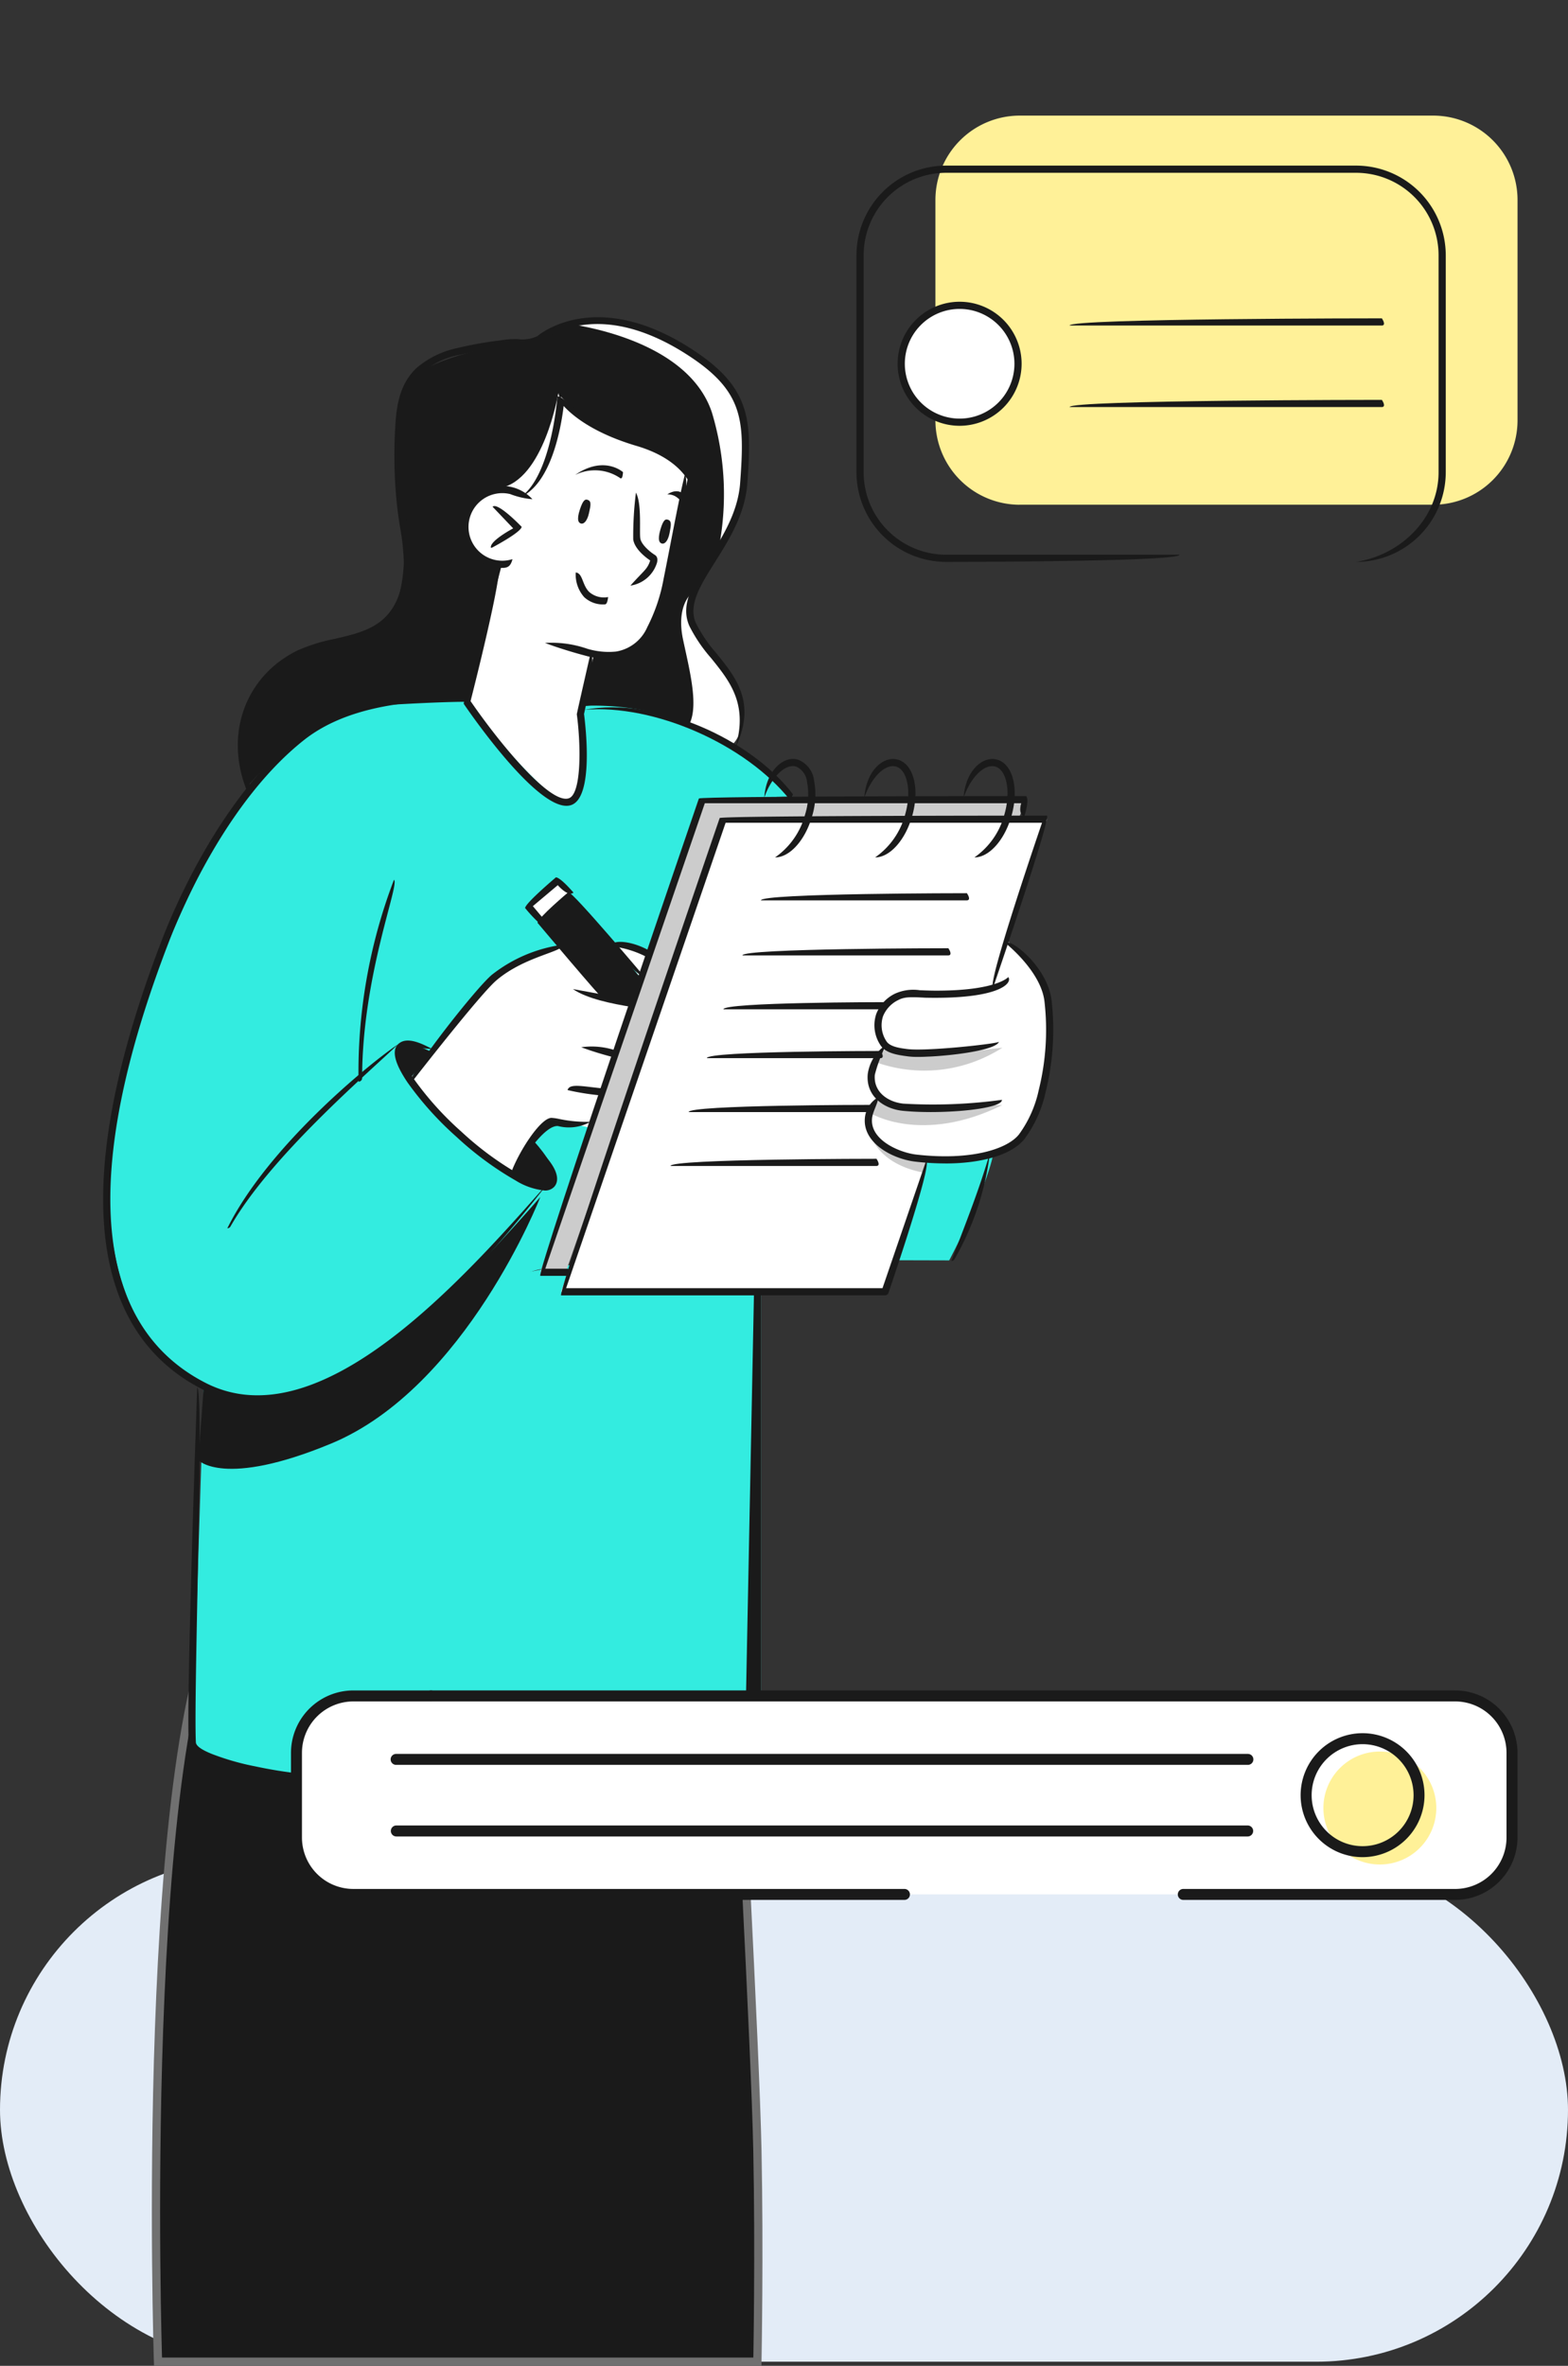 <svg xmlns="http://www.w3.org/2000/svg" xmlns:xlink="http://www.w3.org/1999/xlink" width="190" height="286.5" viewBox="0 0 190 286.5">
  <rect x="0" y="0" width="190" height="286.5" fill="#333333" stroke="none"/>
  <defs>
    <clipPath id="clip-path">
      <rect id="Rectángulo_345442" data-name="Rectángulo 345442" width="171.381" height="190.526" fill="none"/>
    </clipPath>
    <clipPath id="clip-path-2">
      <rect id="Rectángulo_345444" data-name="Rectángulo 345444" width="148.621" height="25.365" fill="none"/>
    </clipPath>
  </defs>
  <g id="Grupo_1014797" data-name="Grupo 1014797" transform="translate(-180 -4676)">
    <rect id="Rectángulo_345364" data-name="Rectángulo 345364" width="190" height="286" transform="translate(180 4676)" fill="none"/>
    <rect id="Rectángulo_345443" data-name="Rectángulo 345443" width="190" height="61" rx="30.5" transform="translate(180 4901)" fill="#e3ecf7"/>
    <path id="Trazado_602007" data-name="Trazado 602007" d="M-2311.085-6846.956l8.37,21.257s2.259,41.5,2.512,53.9,0,25.56,0,25.56h-72.629s-2.531-76.425,8.6-93.38S-2311.085-6846.956-2311.085-6846.956Z" transform="translate(2571.98 11708.236)" fill="#1a1a1a" stroke="#707070" stroke-width="1"/>
    <g id="Grupo_1014794" data-name="Grupo 1014794" transform="translate(192.5 4702.869)">
      <g id="Grupo_1014793" data-name="Grupo 1014793" transform="translate(0 0)" clip-path="url(#clip-path)">
        <path id="Trazado_601935" data-name="Trazado 601935" d="M13.858,105.515,9.872,128.7s34.6,7.562,60.9-.526V64.6L44.647,68.35l-4.323.87L30.5,86.533Z" transform="translate(8.928 58.416)" fill="#33ece0"/>
        <path id="Trazado_601936" data-name="Trazado 601936" d="M61.536,67.078v59.4s-14.641,5.955-41.448,3.207c0,0,30.233,1.03,39.5-4.188l1.169-59.019Z" transform="translate(18.166 60.117)" fill="#1a1a1a"/>
        <path id="Trazado_601937" data-name="Trazado 601937" d="M43.737,30.735S26.2,26.485,15.526,44.022C6.387,59.026,1.146,77.028.535,84.676s-.421,22.7,11.346,28.917l-1.39,43.162s5.269,6.022,26.9,3.668l8.8-15.795V107.139s1.565-7,6.6-7.711L72.028,42.584,83.22,42.19S72.159,29.316,57.97,31.27s-14.233-.535-14.233-.535" transform="translate(0.312 27.385)" fill="#33ece0"/>
        <path id="Trazado_601938" data-name="Trazado 601938" d="M68.456,57.561s2.67-2.575-.261-7.743-5.073-5.2-4.932-7.486.954-4.885,3.371-8.21,3.847-7.436,3.3-13.69-3.489-8.686-7.406-10.693S51.778,3.731,45.248,8.351c0,0-14.8,2.161-16.139,5.692s-1.063,13.791-.735,16.379.783,10.979-2.982,13.092-6.768,2.5-9.428,3.106S6.44,53.5,9.511,62.821c0,0,7.7-9.345,15.654-9.851S36.149,52.5,36.149,52.5l14.58.468a33.96,33.96,0,0,1,17.728,4.591" transform="translate(7.9 5.617)" fill="#1a1a1a"/>
        <path id="Trazado_601939" data-name="Trazado 601939" d="M36.308,18.188c-.328-.124-.585-.027-.941,1.175-.394,1.341-.091,1.655.217,1.706s.7-.3.893-1.282.259-1.436-.169-1.6" transform="translate(31.814 16.412)" fill="#1a1a1a"/>
        <path id="Trazado_601940" data-name="Trazado 601940" d="M31.173,16.962c-.331-.116-.587-.011-.908,1.2-.362,1.352-.05,1.659.259,1.7s.7-.322.859-1.3.223-1.445-.209-1.6" transform="translate(27.222 15.307)" fill="#1a1a1a"/>
        <path id="Trazado_601941" data-name="Trazado 601941" d="M38.656,42.381,37.1,49.159s1.1,11.346-1.693,11.074S23.244,48.068,23.244,48.068l4.264-16.655s-5.46.118-4.353-5.578,6.667-2.862,6.667-2.862,3.169-2.588,3.7-5.8,1.152-6.06,1.152-6.06,3.872,4.22,8.579,5.326a12.248,12.248,0,0,1,6.878,4.136L46.772,36.213s-2.278,8.046-8.116,6.168" transform="translate(20.806 10.053)" fill="#fff"/>
        <path id="Trazado_601942" data-name="Trazado 601942" d="M35.432,49.751l-2.759-3.715s2.558.032,3.767.981Z" transform="translate(29.547 41.632)" fill="#fff"/>
        <path id="Trazado_601943" data-name="Trazado 601943" d="M46.428,53.157,41.294,67.932s-4.056-1.036-4.645-.769-4.736,6.252-4.736,6.252-5.926-3.839-8.318-6.448a49.241,49.241,0,0,1-4.047-5.05s7.575-8.874,8.53-10.493,6.086-5.313,9.733-5.235l5.163,5.643Z" transform="translate(17.678 41.769)" fill="#fff"/>
        <path id="Trazado_601944" data-name="Trazado 601944" d="M65.225,45.651l-2.167,6.037a27.721,27.721,0,0,1-6.185.562c-3.544-.063-5.982-.1-6.551,1.784s-1.135,3.913.449,4.532c0,0-2.108,2.632-1.849,3.835a5.864,5.864,0,0,0,1.143,2.232A2.963,2.963,0,0,0,48.9,67.705c.5,1.948,1.594,4.759,7.153,4.54s9.853-1.192,11.022-2.182,3.639-6.006,3.475-11.34.486-8.52-5.325-13.071" transform="translate(44.139 41.284)" fill="#fff"/>
        <path id="Trazado_601945" data-name="Trazado 601945" d="M39.825,52.68,31.5,42.8l-3.685,3.1,7.774,9.228,3.095.769Z" transform="translate(25.155 38.704)" fill="#1a1a1a"/>
        <path id="Trazado_601946" data-name="Trazado 601946" d="M68.394,95.215,88.022,37.984H48.766L29.138,95.215Z" transform="translate(26.35 34.35)" fill="#fff"/>
        <path id="Trazado_601948" data-name="Trazado 601948" d="M36.487,18.966c-.329-.126-.585-.029-.941,1.175-.392,1.341-.09,1.655.219,1.706s.7-.3.891-1.282.261-1.438-.169-1.6" transform="translate(31.978 17.114)" fill="#1a1a1a"/>
        <path id="Trazado_601949" data-name="Trazado 601949" d="M31.421,17.707c-.324-.135-.585-.046-.979,1.145-.44,1.325-.147,1.651.16,1.714s.714-.282.935-1.251.309-1.43-.116-1.607" transform="translate(27.328 15.971)" fill="#1a1a1a"/>
        <path id="Trazado_601950" data-name="Trazado 601950" d="M32.192,43.652l-1.4-1.8-3.744,3.077,1.685,1.824Z" transform="translate(24.464 37.851)" fill="#fff"/>
        <path id="Trazado_601951" data-name="Trazado 601951" d="M85.753,39.1l.836-2.047L47.52,36.745l-19.7,57.222H30.9L49.961,39.1Z" transform="translate(25.155 33.23)" fill="#ccc"/>
        <path id="Trazado_601952" data-name="Trazado 601952" d="M26.041,62.273l2.685-3.763s3.348,3.613,2.3,5.014-4.987-1.251-4.987-1.251" transform="translate(23.55 52.913)" fill="#1a1a1a"/>
        <path id="Trazado_601953" data-name="Trazado 601953" d="M20.25,56.331l2.538-3.157s-2.3-1.327-3.622-.583,1.084,3.74,1.084,3.74" transform="translate(16.976 47.355)" fill="#1a1a1a"/>
        <path id="Trazado_601954" data-name="Trazado 601954" d="M47.494,62.013S38.483,85.1,22.136,91.869c-13.029,5.393-16.08,2-16.08,2L6.717,84.9s3.215,2.609,10.017,1.074S30.666,78.4,34.724,75.22,47.494,62.013,47.494,62.013" transform="translate(5.477 56.081)" fill="#1a1a1a"/>
        <path id="Trazado_601955" data-name="Trazado 601955" d="M48.808,57.973s.762,3.755,6.728,4.784l.655-1.91a8.06,8.06,0,0,1-7.383-2.874" transform="translate(44.139 52.427)" fill="#ccc"/>
        <path id="Trazado_601956" data-name="Trazado 601956" d="M48.821,57.636s6.185,3.852,15.991-.986l-9.9.272s-4.334-.628-4.856-1.3Z" transform="translate(44.151 50.299)" fill="#ccc"/>
        <path id="Trazado_601957" data-name="Trazado 601957" d="M49.209,54.411a17.493,17.493,0,0,0,15.252-1.788L55.3,53.7s-4.334-.63-4.856-1.3Z" transform="translate(44.502 47.382)" fill="#ccc"/>
        <path id="Trazado_601958" data-name="Trazado 601958" d="M54.323,60.015,50.44,72.169l6.461.017s4.412-8.272,5.359-12.942c0,0-5.688,1.11-7.937.771" transform="translate(45.615 53.577)" fill="#33ece0"/>
        <path id="Trazado_601960" data-name="Trazado 601960" d="M43.1,41.932s2.67-2.575-.261-7.743S37.761,28.99,37.9,26.7a12.2,12.2,0,0,1,.655-3.194c-.253-.194-2.483,1.411-1.552,5.812.758,3.588,1.874,7.774.84,10.114a30.8,30.8,0,0,1,5.25,2.5" transform="translate(33.261 21.246)" fill="#fff"/>
        <path id="Trazado_601961" data-name="Trazado 601961" d="M29.626,6.715c.017.086,14.273,1.59,17.337,10.718a34.242,34.242,0,0,1,.8,16.665c2.4-3.319,3.828-7.429,3.279-13.666-.552-6.254-3.489-8.688-7.406-10.693C40.366,8.067,35.08,5.011,29.626,6.715" transform="translate(26.792 5.62)" fill="#fff"/>
        <path id="Trazado_601962" data-name="Trazado 601962" d="M26.016,22.382c-5.342.935,4.121,5.989,4.121,5.989s5.5-8.922,5.505-9.169S33.1,10.893,33.1,10.893s-1.746,10.554-7.084,11.489" transform="translate(22.049 9.851)" fill="#fff"/>
        <path id="Trazado_601963" data-name="Trazado 601963" d="M35.747,55.723c-.331-.152-8.107-9.385-8.107-9.385.053-.613,3.74-3.715,3.74-3.715.609.051,9.129,10.163,9.129,10.163-.665.562-8.9-9.219-8.9-9.219l-3.022,2.544,7.5,8.9c-.131.682-.232.714-.331.714" transform="translate(24.996 38.546)" fill="#1a1a1a"/>
        <path id="Trazado_601964" data-name="Trazado 601964" d="M28.691,47.348a17.5,17.5,0,0,1-1.843-1.95c.051-.613,3.738-3.717,3.738-3.717.611.051,2.123,1.849,2.123,1.849-.663.56-1.9-.9-1.9-.9L27.789,45.17l1.234,1.464c-.131.682-.232.714-.331.714" transform="translate(24.28 37.694)" fill="#1a1a1a"/>
        <path id="Trazado_601965" data-name="Trazado 601965" d="M34.524,53.791a38.813,38.813,0,0,1-4.106-1.257,9.139,9.139,0,0,1,4.211.4c.269.726.088.855-.1.855" transform="translate(27.508 47.417)" fill="#1a1a1a"/>
        <path id="Trazado_601966" data-name="Trazado 601966" d="M37.1,50.965c-2.483-.4-5.473-1-7.208-2.177,2.08.366,4.953.935,7.278,1.314.326.712.137.863-.07.863" transform="translate(27.033 44.121)" fill="#1a1a1a"/>
        <path id="Trazado_601967" data-name="Trazado 601967" d="M33.736,56.111a30.83,30.83,0,0,1-4.186-.657c.229-.838,1.76-.451,4.228-.208.369.7.179.865-.042.865" transform="translate(26.723 49.686)" fill="#1a1a1a"/>
        <path id="Trazado_601968" data-name="Trazado 601968" d="M36.955,47.777a12.165,12.165,0,0,0-4.664-1.468c.166-.859,2.685-.676,4.888.661.063.733-.08.807-.225.807" transform="translate(29.202 41.405)" fill="#1a1a1a"/>
        <path id="Trazado_601969" data-name="Trazado 601969" d="M19.547,62.555c-.013-1.129,7.793-11.171,9.863-12.932a17.691,17.691,0,0,1,8.659-3.66c.048.868-4.662,1.4-8.093,4.321-2.005,1.706-10,12-10.085,12.1a.428.428,0,0,1-.343.169" transform="translate(17.677 41.565)" fill="#1a1a1a"/>
        <path id="Trazado_601970" data-name="Trazado 601970" d="M25.873,64.1c.8-2.6,3.66-7.122,5.054-7.122a6.064,6.064,0,0,1,.929.133,16.11,16.11,0,0,0,3.8.343,5.353,5.353,0,0,1-3.952.512c-1.36-.09-3.506,2.676-5.456,5.923a.433.433,0,0,1-.371.211" transform="translate(23.398 51.525)" fill="#1a1a1a"/>
        <path id="Trazado_601971" data-name="Trazado 601971" d="M7.9,74.582c4.864-9.826,17.08-19.862,20.7-22.288C24.981,55.768,13.157,65.821,8.28,74.365a.441.441,0,0,1-.377.217" transform="translate(7.147 47.292)" fill="#1a1a1a"/>
        <path id="Trazado_601972" data-name="Trazado 601972" d="M53.976,72.306c1.662-4.4,3.407-8.716,4.669-13.125a34.042,34.042,0,0,1-4.289,12.9.436.436,0,0,1-.381.227" transform="translate(48.813 53.52)" fill="#1a1a1a"/>
        <path id="Trazado_601973" data-name="Trazado 601973" d="M18.682,115.689A14.479,14.479,0,0,1,12,114.083C-2.157,106.837-3.822,87.963,7.187,59.5c1.506-3.9,7.155-17.2,16.568-24.676,6.663-5.3,16.44-4.852,20.346-4.414-3.881.44-13.4,0-19.809,5.094C15.052,42.846,9.484,55.965,8,59.812c-10.822,27.988-9.3,46.487,4.4,53.5C26.28,120.423,43.633,100.743,54,88.994c-8.307,10.727-22.393,26.693-35.318,26.7" transform="translate(0 27.28)" fill="#1a1a1a"/>
        <path id="Trazado_601974" data-name="Trazado 601974" d="M55.539,42.089C50.1,35.3,39.057,30.467,30.623,31.167c8.686-1.584,20.011,3.4,25.263,10.222-.16.67-.253.7-.347.7" transform="translate(27.694 27.919)" fill="#1a1a1a"/>
        <path id="Trazado_601975" data-name="Trazado 601975" d="M35.88,38.47A11.314,11.314,0,0,1,33,38.042c-1.417-.373-3.475-.994-4.885-1.543a13.217,13.217,0,0,1,5.1.7,8.995,8.995,0,0,0,3.494.347A5.009,5.009,0,0,0,40.51,34.58a20.931,20.931,0,0,0,1.965-5.795c.2-1,.463-2.329.741-3.759.7-3.613,1.5-7.707,1.874-9,.478,1.5-.354,5.755-1.023,9.169-.278,1.432-.537,2.763-.743,3.765a21.75,21.75,0,0,1-2.047,6.033,5.808,5.808,0,0,1-4.445,3.418,6.994,6.994,0,0,1-.952.063" transform="translate(25.428 14.489)" fill="#1a1a1a"/>
        <path id="Trazado_601976" data-name="Trazado 601976" d="M27.752,26.715a4.863,4.863,0,0,1-1.158-.139,4.96,4.96,0,1,1,4.81-8.177,9.757,9.757,0,0,1-2.7-.625,4.092,4.092,0,1,0,.282,7.882c-.225.983-.726,1.059-1.23,1.059" transform="translate(20.61 15.188)" fill="#1a1a1a"/>
        <path id="Trazado_601977" data-name="Trazado 601977" d="M24.678,23.123c-.2-.819,2.7-2.352,2.7-2.352l-2.5-2.62c.63-.6,3.527,2.438,3.527,2.438-.112.684-3.527,2.483-3.527,2.483a.411.411,0,0,1-.2.051" transform="translate(22.308 16.344)" fill="#1a1a1a"/>
        <path id="Trazado_601978" data-name="Trazado 601978" d="M16.264,66.282a65.328,65.328,0,0,1,4.29-24.442c.756.446-3.856,11.584-3.856,24.008a.435.435,0,0,1-.434.434" transform="translate(14.682 37.838)" fill="#1a1a1a"/>
        <path id="Trazado_601979" data-name="Trazado 601979" d="M33.529,26.162a3.337,3.337,0,0,1-2.436-.886,4.11,4.11,0,0,1-1.019-2.98c.863.08.769,1.52,1.634,2.361A2.713,2.713,0,0,0,34,25.269c-.11.884-.293.893-.468.893" transform="translate(27.191 20.163)" fill="#1a1a1a"/>
        <path id="Trazado_601980" data-name="Trazado 601980" d="M58.209,72.6a31.806,31.806,0,0,1-3.626-.217c-2.662-.3-6.442-2.219-6.1-5.351a3.2,3.2,0,0,1,1.691-2.487c-.289,1.143-.741,1.8-.826,2.58-.289,2.641,3.333,4.167,5.336,4.4,6.667.764,11.078-.672,12.468-2.445a14.061,14.061,0,0,0,2.386-5.338,30.292,30.292,0,0,0,.7-10.765c-.432-3.7-4.748-7.082-4.793-7.115.722-.543,5.18,2.952,5.656,7.016a31.277,31.277,0,0,1-.722,11.076,14.848,14.848,0,0,1-2.544,5.66c-1.493,1.91-5.1,2.99-9.625,2.99" transform="translate(43.824 41.421)" fill="#1a1a1a"/>
        <path id="Trazado_601981" data-name="Trazado 601981" d="M54.316,57.689a8.175,8.175,0,0,1-1.145-.057c-1.28-.171-2.742-.362-3.382-1.392a4.335,4.335,0,0,1-.484-3.765,4.566,4.566,0,0,1,2.26-2.439,5.382,5.382,0,0,1,3.016-.417c1.145.046,1.592.051,2.017.051,7.292,0,8.686-1.63,8.7-1.647.545.733-1.089,2.693-10.063,2.5-1.626-.086-2.487-.135-3.256.278a3.748,3.748,0,0,0-1.859,1.969,3.5,3.5,0,0,0,.406,3.015c.421.678,1.64.84,2.443.945,2.209.322,10.472-.569,11.2-.853-.51,1.131-6.865,1.815-9.849,1.815" transform="translate(44.379 43.429)" fill="#1a1a1a"/>
        <path id="Trazado_601982" data-name="Trazado 601982" d="M56.259,60.478c-1.152,0-2.3-.044-3.367-.152-2.209-.227-4.479-1.712-4.233-4.439A5.111,5.111,0,0,1,50.9,52.326a17.451,17.451,0,0,0-1.381,3.635c-.189,2.144,1.659,3.317,3.458,3.5A61.971,61.971,0,0,0,64.918,59c.065.868-4.311,1.48-8.659,1.48" transform="translate(43.987 47.321)" fill="#1a1a1a"/>
        <path id="Trazado_601983" data-name="Trazado 601983" d="M35.389,51.021c-3.9,0-11.546-11.03-12.445-12.35-.063-.352,4.178-16.9,4.178-16.9.844.217-3.352,16.568-3.352,16.568C27.225,43.373,33.4,50.9,35.684,50.107c1.516-.526,1.478-6.267.962-10.175.008-.156,1.643-7.288,1.643-7.288.849.2-.769,7.252-.769,7.252.238,1.855,1.139,10.1-1.55,11.032a1.768,1.768,0,0,1-.581.093" transform="translate(20.749 19.693)" fill="#1a1a1a"/>
        <path id="Trazado_601984" data-name="Trazado 601984" d="M68.4,95.856H29.14c-.411-.573,19.219-57.806,19.219-57.806.411-.293,39.667-.293,39.667-.293.411.575-6.534,20.82-6.534,20.82-.825-.282,5.926-19.952,5.926-19.952H49.078L29.748,94.987h38.34L73.38,79.543c.825.284-4.572,16.019-4.572,16.019a.432.432,0,0,1-.411.293" transform="translate(26.347 34.144)" fill="#1a1a1a"/>
        <path id="Trazado_601985" data-name="Trazado 601985" d="M31.15,94.615H27.817c-.411-.575,19.219-57.808,19.219-57.808.411-.293,39.669-.293,39.669-.293.411.575-.236,2.46-.236,2.46-.823-.284-.373-1.592-.373-1.592H47.755L28.425,93.745H31.15c.434.674.24.87,0,.87" transform="translate(25.15 33.021)" fill="#1a1a1a"/>
        <path id="Trazado_601986" data-name="Trazado 601986" d="M48.066,24.1c-.434-.619-.5-4.946-7.473-7.01-5.2-1.541-7.734-3.643-8.821-4.831-.326,2.668-1.495,9.354-5.2,11.02,3.74-2.632,4.433-12.081,4.439-12.174.832-.152,2.725,3.047,9.828,5.153,7.635,2.26,7.665,7.2,7.661,7.414a.434.434,0,0,1-.434.428" transform="translate(24.03 10.037)" fill="#1a1a1a"/>
        <path id="Trazado_601987" data-name="Trazado 601987" d="M37.8,18.53c-.411-.289-.781-1.026-1.906-1.026,1.621-1.019,2.274.354,2.3.415-.276.6-.335.611-.394.611" transform="translate(32.463 15.49)" fill="#1a1a1a"/>
        <path id="Trazado_601988" data-name="Trazado 601988" d="M35.542,17.069a5.427,5.427,0,0,0-5.509-.423c3.449-2.367,5.705-.421,5.8-.335-.05.708-.169.758-.289.758" transform="translate(27.16 13.997)" fill="#1a1a1a"/>
        <path id="Trazado_601989" data-name="Trazado 601989" d="M36.7,70.217a8.12,8.12,0,0,1-3.483-1.2,38.919,38.919,0,0,1-7.162-5.277,39.2,39.2,0,0,1-5.955-6.61c-1.508-2.238-1.914-3.772-1.205-4.559.945-1.034,2.666-.316,4.216.527-2.127-.168-3.159-.4-3.571.055-.286.314-.12,1.417,1.282,3.489A37.986,37.986,0,0,0,26.635,63.1a37.87,37.87,0,0,0,6.995,5.155c2.2,1.19,3.314,1.247,3.6.935.388-.434.038-1.95-2.249-4.808,3.039,2.409,3.788,4.407,2.893,5.393a1.511,1.511,0,0,1-1.173.444" transform="translate(16.779 47.081)" fill="#1a1a1a"/>
        <path id="Trazado_601990" data-name="Trazado 601990" d="M56.06,46.074A9.2,9.2,0,0,0,59.7,40.852c.786-2.733.276-5.378-1.11-5.78-1.312-.364-2.975,1.285-3.841,3.757.215-3.245,2.323-5.1,4.079-4.591,1.9.548,2.655,3.559,1.71,6.852-.851,2.95-2.729,4.984-4.481,4.984" transform="translate(49.514 30.888)" fill="#1a1a1a"/>
        <path id="Trazado_601991" data-name="Trazado 601991" d="M49.74,46.074a9.192,9.192,0,0,0,3.645-5.222c.786-2.733.276-5.378-1.11-5.78-1.316-.364-2.976,1.285-3.841,3.757.215-3.245,2.314-5.1,4.077-4.591,1.906.548,2.657,3.559,1.71,6.852-.849,2.95-2.727,4.984-4.481,4.984" transform="translate(43.801 30.888)" fill="#1a1a1a"/>
        <path id="Trazado_601992" data-name="Trazado 601992" d="M43.375,46.074a9.2,9.2,0,0,0,3.645-5.222,8.073,8.073,0,0,0,.232-3.9,2.28,2.28,0,0,0-1.344-1.883c-1.318-.364-2.973,1.285-3.841,3.757.217-3.245,2.321-5.1,4.079-4.591A3.085,3.085,0,0,1,48.1,36.767a8.945,8.945,0,0,1-.242,4.325c-.849,2.948-2.727,4.982-4.481,4.982" transform="translate(38.043 30.888)" fill="#1a1a1a"/>
        <path id="Trazado_601993" data-name="Trazado 601993" d="M66.817,43.558H41.853c0-.868,24.964-.868,24.964-.868.434.674.24.868,0,.868" transform="translate(37.849 38.606)" fill="#1a1a1a"/>
        <path id="Trazado_601994" data-name="Trazado 601994" d="M65.636,47.06H40.674c0-.87,24.962-.87,24.962-.87.436.676.24.87,0,.87" transform="translate(36.783 41.772)" fill="#1a1a1a"/>
        <path id="Trazado_601995" data-name="Trazado 601995" d="M59.468,53.592H38.412c0-.87,21.056-.87,21.056-.87.434.676.24.87,0,.87" transform="translate(34.738 47.679)" fill="#1a1a1a"/>
        <path id="Trazado_601996" data-name="Trazado 601996" d="M59.071,50.488H39.464c0-.87,19.607-.87,19.607-.87.436.676.24.87,0,.87" transform="translate(35.689 44.872)" fill="#1a1a1a"/>
        <path id="Trazado_601997" data-name="Trazado 601997" d="M59.369,57.021H37.256c0-.87,22.113-.87,22.113-.87.434.676.24.87,0,.87" transform="translate(33.692 50.78)" fill="#1a1a1a"/>
        <path id="Trazado_601998" data-name="Trazado 601998" d="M61.063,60.449H36.1c0-.87,24.962-.87,24.962-.87.436.676.24.87,0,.87" transform="translate(32.648 53.88)" fill="#1a1a1a"/>
        <path id="Trazado_601999" data-name="Trazado 601999" d="M24.665,122.069a52.425,52.425,0,0,1-11.321-1.219,31.294,31.294,0,0,1-5.313-1.525c-.952-.392-2.508-1.028-2.567-2.2-.289-6,1.017-42.623,1.03-42.992.857.4-.449,36.986-.162,42.951.03.621,1.348,1.164,1.912,1.4A30.924,30.924,0,0,0,13.533,120a54.135,54.135,0,0,0,19.036.657,18.064,18.064,0,0,1-7.9,1.409" transform="translate(4.903 67.038)" fill="#1a1a1a"/>
        <path id="Trazado_602001" data-name="Trazado 602001" d="M9.665,63.389c-2.822-7.01-.017-14.048,6.263-17.027a21.461,21.461,0,0,1,4.4-1.352c2.255-.522,4.386-1.013,5.964-2.483,2.064-1.923,2.39-4.9,2.4-6.505a27.918,27.918,0,0,0-.468-4.549c-.149-.948-.3-1.935-.394-2.919a57.15,57.15,0,0,1-.259-7.612c.133-3.319.251-6.42,2.624-8.7a11.057,11.057,0,0,1,4.9-2.428,46.523,46.523,0,0,1,5.309-.95A10.933,10.933,0,0,1,42.5,8.712a4.126,4.126,0,0,0,2.392-.375c.067-.055,6.825-5.9,18.356,1.379,7.553,4.77,7.619,8.7,7.067,16.423-.27,3.776-2.222,6.873-3.942,9.606-1.756,2.79-3.272,5.2-2.285,7.381a17.671,17.671,0,0,0,2.5,3.668c2.388,2.954,4.856,6.008,2.274,11.407,1.56-5.279-.63-7.993-2.946-10.862a18.407,18.407,0,0,1-2.615-3.854c-1.181-2.607.451-5.2,2.342-8.2,1.666-2.647,3.554-5.644,3.8-9.206.547-7.572.486-11.112-6.661-15.627C51.848,3.545,45.717,8.763,45.462,8.99a4.532,4.532,0,0,1-2.982.59,8.5,8.5,0,0,0-1.183.03,53.715,53.715,0,0,0-5.983,1.038A9.718,9.718,0,0,0,30.8,12.861c-2.12,2.043-2.232,4.833-2.346,7.791a56.853,56.853,0,0,0,.238,7.821c.09.958.244,1.927.392,2.864a28.809,28.809,0,0,1,.476,4.69,9.65,9.65,0,0,1-2.676,7.134c-1.75,1.63-4.092,2.173-6.362,2.695A20.767,20.767,0,0,0,16.3,47.147c-5.961,2.828-8.52,9.267-6.227,15.659-.309.575-.358.583-.408.583" transform="translate(7.747 5.483)" fill="#1a1a1a"/>
        <path id="Trazado_602002" data-name="Trazado 602002" d="M33.551,28.478c.809-.916,1.442-1.522,1.744-1.878a2.887,2.887,0,0,0,.647-1.169c-.44-.293-1.862-1.325-2.053-2.531a41.836,41.836,0,0,1,.328-5.684c.727,1.337.4,4.74.528,5.549.12.739,1.152,1.623,1.775,2.007.156.1.4.343.249.931a3.974,3.974,0,0,1-3.2,2.773l-.023,0" transform="translate(30.342 15.569)" fill="#1a1a1a"/>
        <path id="Trazado_602003" data-name="Trazado 602003" d="M29.219,11.025a14.352,14.352,0,0,1-1.47-2.817c.8-.335,1.87,2.215,1.87,2.215-.288.59-.345.6-.4.6" transform="translate(25.095 7.396)" fill="#1a1a1a"/>
      </g>
    </g>
    <g id="Grupo_1014796" data-name="Grupo 1014796" transform="translate(215.26 4880.712)">
      <g id="Grupo_1014795" data-name="Grupo 1014795" transform="translate(0 0)" clip-path="url(#clip-path-2)">
        <path id="Trazado_602008" data-name="Trazado 602008" d="M140.49,24.333H7.345A6.827,6.827,0,0,1,.536,17.527V7.1A6.828,6.828,0,0,1,7.345.3H140.49A6.826,6.826,0,0,1,147.3,7.1V17.527a6.825,6.825,0,0,1-6.806,6.806" transform="translate(0.66 0.366)" fill="#fff"/>
        <path id="Trazado_602009" data-name="Trazado 602009" d="M56.078,10.156a6.84,6.84,0,1,0,6.84-6.84,6.839,6.839,0,0,0-6.84,6.84" transform="translate(69.023 4.081)" fill="#fff198"/>
        <path id="Trazado_602010" data-name="Trazado 602010" d="M74.309,25.365H7.554A7.56,7.56,0,0,1,0,17.813V7.551A7.562,7.562,0,0,1,7.554,0h9.4a.665.665,0,0,1,0,1.33h-9.4A6.23,6.23,0,0,0,1.33,7.551V17.813a6.231,6.231,0,0,0,6.224,6.224H74.309a.664.664,0,1,1,0,1.327" transform="translate(0 0)" fill="#1a1a1a"/>
        <path id="Trazado_602011" data-name="Trazado 602011" d="M132.078,25.365H99.161a.664.664,0,1,1,0-1.327h32.916a6.231,6.231,0,0,0,6.224-6.224V7.551a6.23,6.23,0,0,0-6.224-6.222H7.967a.665.665,0,0,1,0-1.33H132.078a7.56,7.56,0,0,1,7.554,7.551V17.813a7.559,7.559,0,0,1-7.554,7.551" transform="translate(8.988 0)" fill="#1a1a1a"/>
        <path id="Trazado_602012" data-name="Trazado 602012" d="M62.349,17.332a7.506,7.506,0,1,1,7.5-7.507,7.515,7.515,0,0,1-7.5,7.507m0-13.682a6.176,6.176,0,1,0,6.175,6.175,6.185,6.185,0,0,0-6.175-6.175" transform="translate(67.504 2.856)" fill="#1a1a1a"/>
        <path id="Trazado_602013" data-name="Trazado 602013" d="M109.25,4.772H6.089a.664.664,0,1,1,0-1.327H109.25a.664.664,0,1,1,0,1.327" transform="translate(6.676 4.24)" fill="#1a1a1a"/>
        <path id="Trazado_602014" data-name="Trazado 602014" d="M109.25,8.66H6.089a.665.665,0,1,1,0-1.33H109.25a.665.665,0,1,1,0,1.33" transform="translate(6.676 9.022)" fill="#1a1a1a"/>
      </g>
    </g>
    <path id="Trazado_602015" data-name="Trazado 602015" d="M63.151,47.121H113.3a10.223,10.223,0,0,0,10.194-10.2V10.2A10.223,10.223,0,0,0,113.3,0H63.151A10.223,10.223,0,0,0,52.957,10.2V36.925a10.223,10.223,0,0,0,10.194,10.2" transform="translate(240.391 4690)" fill="#fff198"/>
    <path id="Trazado_602016" data-name="Trazado 602016" d="M64.934,19.141a7.077,7.077,0,1,1-7.077-7.077,7.077,7.077,0,0,1,7.077,7.077" transform="translate(238.423 4700.91)" fill="#fff"/>
    <path id="Trazado_602017" data-name="Trazado 602017" d="M108.48,51.169c5.509-.868,9.988-5.349,9.988-10.857V14.037A10,10,0,0,0,108.48,4.05H58.79A10,10,0,0,0,48.8,14.037V40.313A10,10,0,0,0,58.79,50.3H87.084c0,.868-28.295.868-28.295.868A10.868,10.868,0,0,1,47.933,40.313V14.037A10.869,10.869,0,0,1,58.79,3.18h49.69a10.871,10.871,0,0,1,10.859,10.857V40.313A10.869,10.869,0,0,1,108.48,51.169" transform="translate(235.848 4692.876)" fill="#1a1a1a"/>
    <path id="Trazado_602018" data-name="Trazado 602018" d="M58.063,26.858a7.511,7.511,0,1,1,7.513-7.511,7.52,7.52,0,0,1-7.513,7.511m0-14.153a6.641,6.641,0,1,0,6.644,6.642,6.649,6.649,0,0,0-6.644-6.642" transform="translate(238.216 4700.705)" fill="#1a1a1a"/>
    <path id="Trazado_602019" data-name="Trazado 602019" d="M99.338,13.762H61.493c0-.87,37.845-.87,37.845-.87.434.676.238.87,0,.87" transform="translate(248.111 4701.659)" fill="#1a1a1a"/>
    <path id="Trazado_602020" data-name="Trazado 602020" d="M99.338,18.947H61.493c0-.87,37.845-.87,37.845-.87.434.676.238.87,0,.87" transform="translate(248.111 4706.348)" fill="#1a1a1a"/>
  </g>
</svg>
